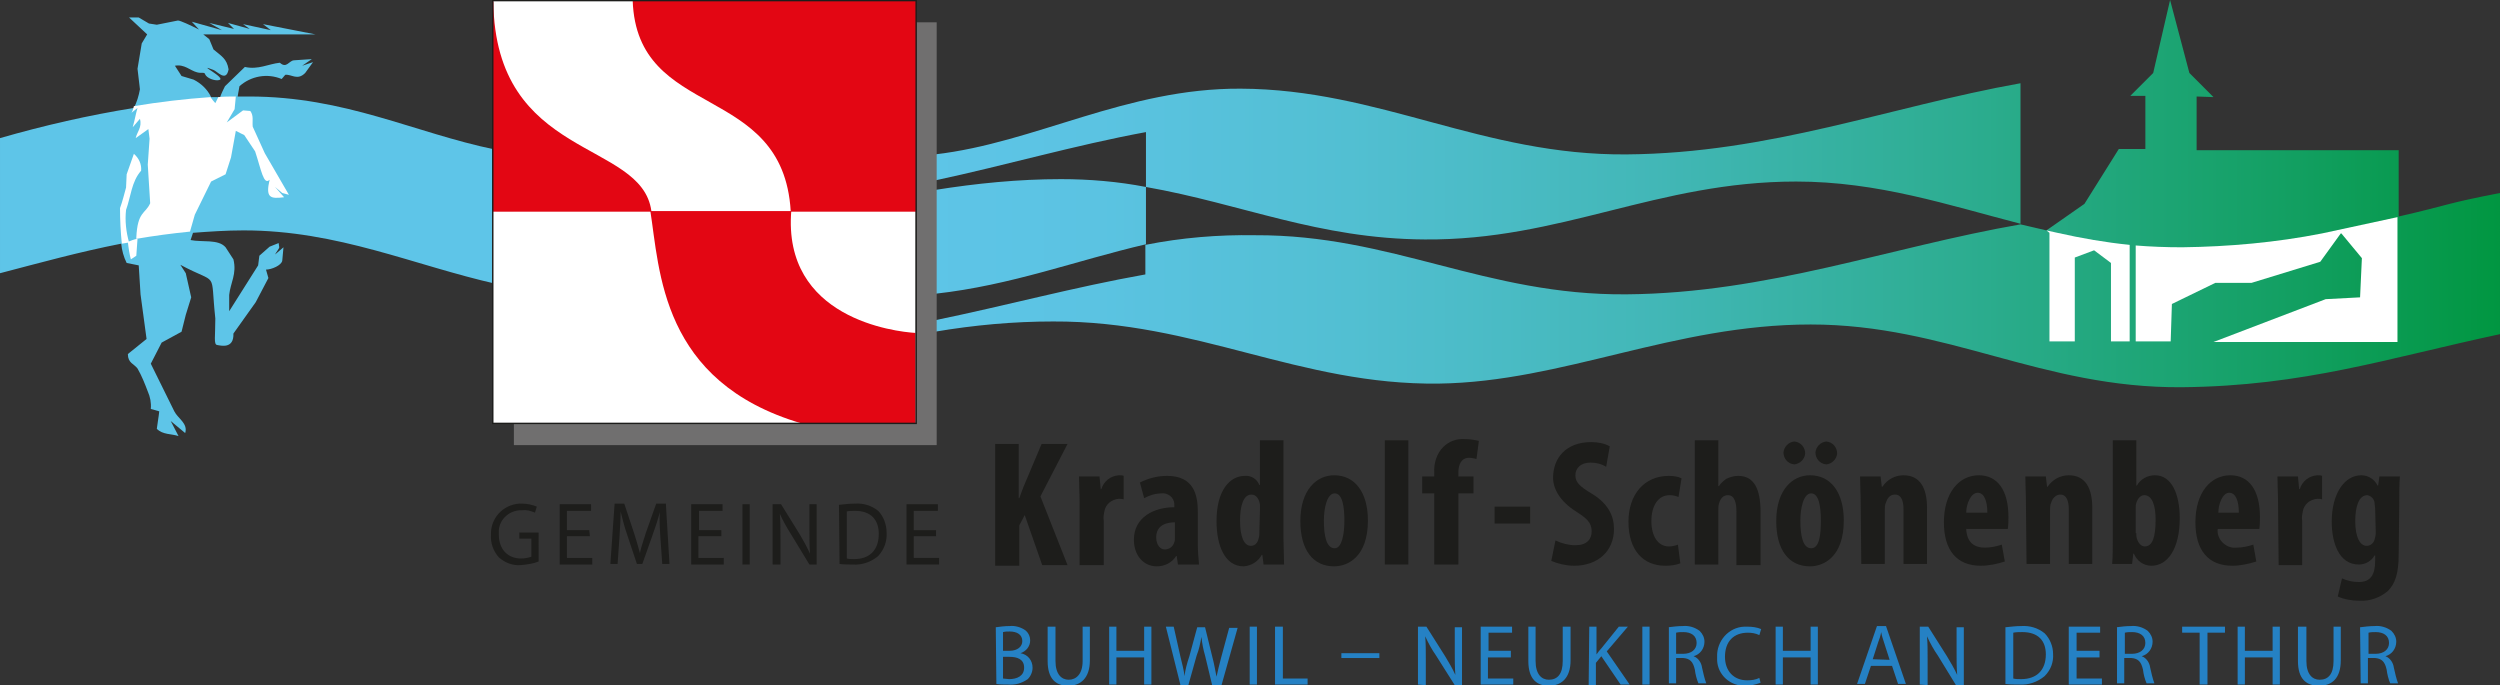 <?xml version="1.0" encoding="utf-8"?>
<!-- Generator: Adobe Illustrator 24.2.0, SVG Export Plug-In . SVG Version: 6.00 Build 0)  -->
<svg version="1.1" id="ffe461da-1fae-4069-b43d-d86b987d49f2"
	 xmlns="http://www.w3.org/2000/svg" xmlns:xlink="http://www.w3.org/1999/xlink" x="0px" y="0px" viewBox="0 0 414.5 113.6"
	 style="enable-background:new 0 0 414.5 113.6;" xml:space="preserve">
<rect x="0" y="0" width="414.5" height="113.6" fill="#333333" stroke="none"/>
<style type="text/css">
	.st0{fill:url(#SVGID_1_);}
	.st1{fill-rule:evenodd;clip-rule:evenodd;fill:#B3B3BA;}
	.st2{fill:#B3B3BA;}
	.st3{fill:#FFFFFF;}
	.st4{fill:#1D1D1B;}
	.st5{fill:#5EC5E8;}
	.st6{fill-rule:evenodd;clip-rule:evenodd;fill:#FFFFFF;}
	.st7{fill:#2581C4;}
	.st8{fill:#706F6F;}
	.st9{fill:#E30613;}
	.st10{fill:none;stroke:#1D1D1B;stroke-width:0.22;stroke-miterlimit:2.61;}
	.st11{fill:none;}
	.st12{fill:none;stroke:#1D1D1B;stroke-width:0.24;stroke-miterlimit:2.61;}
</style>
<linearGradient id="SVGID_1_" gradientUnits="userSpaceOnUse" x1="149.16" y1="83.934" x2="415.43" y2="83.934" gradientTransform="matrix(1 0 0 -1 0 116)">
	<stop  offset="0" style="stop-color:#5EC5E8"/>
	<stop  offset="0.12" style="stop-color:#5BC3E2"/>
	<stop  offset="0.28" style="stop-color:#52BFD2"/>
	<stop  offset="0.47" style="stop-color:#42B7B7"/>
	<stop  offset="0.66" style="stop-color:#2DAD91"/>
	<stop  offset="0.87" style="stop-color:#129F61"/>
	<stop  offset="1" style="stop-color:#009640"/>
</linearGradient>
<path class="st0" d="M155.1,29.9c11.7-2.5,23-5.8,34.9-8V31c15.9,2.8,28.6,8.6,46.2,8.7c22.6,0.2,38.5-9.6,61.6-9.6
	c13.6,0,25.2,3.9,37.2,7V13.8c-21.8,3.9-41.4,11.6-65.3,11.8s-41-10.8-64-10.9c-19-0.1-34.1,9-50.7,10.9L155.1,29.9z M155.1,48.7
	c12.6-1.4,23.3-5.5,34.9-8.2V31c-4.6-0.9-9.4-1.3-14.1-1.3c-7,0-14,0.7-20.9,1.8L155.1,48.7z M339.3,38.2c-1.4-0.3-2.9-0.7-4.3-1
	c-21.8,3.8-41.9,11.4-65.3,11.6s-38.9-9.9-61.6-9.8c-6.1-0.1-12.2,0.4-18.2,1.6v4.9c-11.8,2.1-23.2,5.2-34.9,7.6L155,55
	c6.5-1.1,13-1.7,19.6-1.7c23.8-0.1,40.8,10.6,64,10.3c20.6-0.3,38.9-9.8,61.6-9.8s38.3,10.6,61.6,10.4c20.3-0.2,34-4.8,52.7-8.8V32
	c-9.3,1.8-7.7,1.8-16.8,3.9v-11h-33.5V16l2.8,0.1l-4-4L359.8,0l-2.8,12.1l-3.8,3.8h2.5v8.8h-4.4l-5.7,9.1L339.3,38.2"/>
<path class="st1" d="M385,38.7"/>
<polygon class="st1" points="388.1,38.6 388.1,38.7 388.2,38.7 388.1,38.6 "/>
<polygon class="st1" points="388.2,38.7 397.6,38.7 388.2,38.7 388.2,38.7 "/>
<polygon class="st2" points="388.1,38.7 388.1,38.7 388.2,38.7 388.2,38.7 388.1,38.7 "/>
<path class="st3" d="M339.8,38.6v18h4.2V42.7l3.2-1.2l2.8,2.1v13h3.1v-16c-4-0.4-8-1.1-12-2l-1.8-0.4L339.8,38.6z"/>
<path class="st4" d="M165,73.6h3.9v9h0.1c0.3-0.8,0.6-1.7,1-2.6l2.7-6.4h4.3l-4.5,8.7l4.5,11.4h-4.2l-2.9-8.3l-0.9,1.7v6.7H165V73.6
	z"/>
<path class="st4" d="M179,83.4c0-1.5-0.1-3-0.1-4.4h3.4l0.2,2.1h0.1c0.4-1.3,1.5-2.2,2.9-2.3c0.3,0,0.6,0,0.8,0.1v3.9
	c-0.3-0.1-0.6-0.1-0.8-0.1c-1.2,0.1-2.2,0.9-2.4,2.1c-0.1,0.5-0.2,1-0.1,1.5v7.4H179V83.4z"/>
<path class="st4" d="M198.6,90.3c0,1.1,0.1,2.2,0.2,3.3h-3.5l-0.2-1.4h-0.1c-0.7,1.1-1.9,1.7-3.2,1.7c-2.2,0-3.8-1.8-3.8-4.4
	c0-3.8,3.4-5.4,6.7-5.4v-0.3c0.1-1-0.7-1.9-1.7-2c-0.1,0-0.2,0-0.3,0c-1.1,0-2.1,0.3-3,0.8l-0.7-2.6c1.4-0.7,2.9-1.1,4.5-1.1
	c4.4,0,5.1,3.1,5.1,6L198.6,90.3z M194.8,86.6c-1.3,0-3.1,0.4-3.1,2.5c0,1.4,0.8,2,1.4,2c0.8,0,1.4-0.5,1.6-1.2
	c0.1-0.2,0.1-0.5,0.1-0.7V86.6z"/>
<path class="st4" d="M212.8,73v16.3c0,1.4,0.1,3,0.1,4.3h-3.4l-0.2-1.6h-0.1c-0.6,1.1-1.7,1.8-3,1.9c-3.1,0-4.5-3.4-4.5-7.5
	c0-5.1,2.2-7.5,4.7-7.5c1-0.1,2,0.5,2.4,1.5h0.1V73H212.8z M208.9,84.6c0-0.3,0-0.6,0-0.9c-0.1-0.9-0.6-1.7-1.4-1.7
	c-1.4,0-1.9,2-1.9,4.3c0,2.8,0.7,4.2,1.8,4.2c0.5,0,1.1-0.3,1.3-1.3c0.1-0.3,0.1-0.6,0.1-0.9L208.9,84.6z"/>
<path class="st4" d="M226.8,86.3c0,6.1-3.4,7.6-5.6,7.6c-3.5,0-5.6-2.7-5.6-7.5c0-5.2,2.7-7.6,5.6-7.6
	C224.7,78.8,226.8,81.7,226.8,86.3z M219.5,86.3c0,2.5,0.4,4.6,1.8,4.6c1.2,0,1.6-2.4,1.6-4.6s-0.3-4.5-1.6-4.5
	S219.5,84.3,219.5,86.3z"/>
<path class="st4" d="M229.6,73h3.9v20.6h-3.9V73z"/>
<path class="st4" d="M237.8,93.6V81.8h-2v-2.8h2v-0.6c-0.1-1.6,0.4-3.2,1.5-4.3c0.9-0.9,2.2-1.4,3.5-1.3c0.8,0,1.6,0.1,2.4,0.3
	l-0.4,3c-0.4-0.1-0.8-0.2-1.2-0.2c-1.3,0-1.8,1.1-1.8,2.4v0.7h2.5v2.8h-2.5v11.8H237.8z"/>
<path class="st4" d="M253.7,84v2.8h-5.9V84H253.7z"/>
<path class="st4" d="M257.9,89.6c1,0.5,2.2,0.8,3.3,0.8c1.9,0,2.7-1,2.7-2.3c0-1.5-0.9-2.2-2.6-3.3c-2.7-1.7-3.8-3.8-3.8-5.6
	c0-3.2,2.1-5.9,6.3-5.9c1.1,0,2.2,0.2,3.1,0.7l-0.6,3.4c-0.8-0.5-1.7-0.7-2.6-0.7c-1.7,0-2.5,1-2.5,2.1s0.6,1.8,2.8,3.1
	c2.6,1.6,3.6,3.6,3.6,5.8c0,3.7-2.7,6.1-6.6,6.1c-1.3,0-2.6-0.3-3.8-0.8L257.9,89.6z"/>
<path class="st4" d="M278.6,93.4c-0.8,0.3-1.6,0.4-2.5,0.4c-3.7,0-6.1-2.6-6.1-7.3c0-4.5,2.6-7.6,6.7-7.6c0.7,0,1.5,0.1,2.1,0.4
	l-0.5,3.1c-0.5-0.2-1-0.3-1.5-0.3c-1.9,0-3,1.8-3,4.3s1.1,4.2,2.9,4.2c0.5,0,1-0.1,1.5-0.3L278.6,93.4z"/>
<path class="st4" d="M281,73h3.9v7.6h0.1c0.3-0.5,0.8-0.9,1.2-1.2c0.6-0.3,1.3-0.5,2-0.5c2.7,0,3.7,2.3,3.7,6v8.8h-4v-8.9
	c0-1.4-0.3-2.7-1.4-2.7c-0.7,0-1.2,0.4-1.5,1.4c-0.1,0.4-0.1,0.7-0.1,1.1v9H281V73z"/>
<path class="st4" d="M305.7,86.3c0,6.1-3.4,7.6-5.6,7.6c-3.5,0-5.6-2.7-5.6-7.5c0-5.2,2.7-7.6,5.6-7.6
	C303.6,78.8,305.7,81.7,305.7,86.3z M297.5,77c-1.1-0.1-1.8-1-1.8-2c0.1-0.9,0.8-1.7,1.8-1.8c1.1,0.1,1.8,1,1.8,2
	C299.2,76.2,298.4,76.9,297.5,77z M298.5,86.3c0,2.5,0.4,4.6,1.8,4.6s1.6-2.4,1.6-4.6s-0.3-4.5-1.6-4.5S298.5,84.3,298.5,86.3
	L298.5,86.3z M302.8,77c-1.1-0.1-1.8-1-1.8-2c0.1-0.9,0.8-1.7,1.8-1.8c1.1,0.1,1.8,1,1.8,2C304.5,76.2,303.7,76.9,302.8,77z"/>
<path class="st4" d="M308.5,83.4c0-1.6-0.1-3-0.1-4.4h3.4l0.2,1.7h0.1c0.8-1.2,2.1-1.9,3.5-1.9c2.8,0,3.9,2.2,3.9,5.4v9.3h-3.9v-9.1
	c0-1.2-0.3-2.4-1.4-2.4c-0.7,0-1.2,0.4-1.5,1.3c-0.2,0.4-0.2,0.9-0.2,1.3v8.9h-3.9L308.5,83.4z"/>
<path class="st4" d="M326,87.7c0.1,2.3,1.4,3.1,3.1,3.1c0.9,0,1.9-0.2,2.8-0.5l0.5,2.8c-1.3,0.4-2.6,0.7-4,0.7c-4,0-6.1-2.6-6.1-7.2
	c0-4.9,2.5-7.8,5.8-7.8c3.1,0,4.9,2.5,4.9,6.9c0,0.7,0,1.3-0.1,2L326,87.7z M329.5,85c0-1.9-0.5-3.3-1.6-3.3S326,83.5,326,85H329.5z
	"/>
<path class="st4" d="M335.9,83.4c0-1.6-0.1-3-0.1-4.4h3.4l0.2,1.7h0.1c0.8-1.2,2.1-1.9,3.5-1.9c2.8,0,3.9,2.2,3.9,5.4v9.3h-3.9v-9.1
	c0-1.2-0.3-2.4-1.4-2.4c-0.7,0-1.3,0.6-1.5,1.3c-0.2,0.4-0.2,0.9-0.2,1.3v8.9h-3.9L335.9,83.4z"/>
<path class="st4" d="M350.3,73h3.9v7.5h0.1c0.6-1.1,1.8-1.7,3-1.7c2.8,0,4.1,3.2,4.1,7.1c0,5.1-2,7.9-4.7,7.9c-1.3,0-2.4-0.8-2.9-2
	h-0.1l-0.2,1.7h-3.3c0.1-1.3,0.1-2.9,0.1-4.3L350.3,73z M354.2,88.4c0,0.3,0,0.6,0.1,0.9c0.3,1,0.9,1.3,1.3,1.3
	c1.3,0,1.8-1.6,1.8-4.4c0-2.5-0.6-4.1-1.9-4.1c-0.6,0-1.1,0.6-1.3,1.3c-0.1,0.3-0.1,0.6-0.1,0.9V88.4z"/>
<path class="st4" d="M367.7,87.7c-0.2,1.5,1,2.9,2.5,3.1c0.2,0,0.4,0,0.6,0c0.9,0,1.9-0.2,2.8-0.5l0.5,2.8c-1.3,0.4-2.6,0.7-4,0.7
	c-4,0-6.1-2.6-6.1-7.2c0-4.9,2.5-7.8,5.8-7.8c3.1,0,4.9,2.5,4.9,6.9c0,0.7,0,1.3-0.1,2L367.7,87.7z M371.2,85c0-1.9-0.5-3.3-1.6-3.3
	s-1.8,1.9-1.8,3.3H371.2z"/>
<path class="st4" d="M377.7,83.4c0-1.5-0.1-3-0.1-4.4h3.4l0.2,2.1h0.1c0.4-1.3,1.5-2.2,2.9-2.3c0.3,0,0.6,0,0.8,0.1v3.9
	c-0.3-0.1-0.6-0.1-0.8-0.1c-1.2,0.1-2.2,0.9-2.4,2.1c-0.1,0.5-0.2,1-0.1,1.5v7.4h-3.9L377.7,83.4z"/>
<path class="st4" d="M397.7,92c0,3.1-0.6,4.8-1.8,6c-1.3,1.1-3,1.7-4.7,1.6c-1.2,0-2.5-0.2-3.6-0.7l0.7-3c0.9,0.4,1.8,0.6,2.8,0.6
	c2,0,2.7-1.3,2.7-3.5v-0.9h-0.1c-0.5,0.9-1.5,1.5-2.6,1.5c-3.3,0-4.5-3.6-4.5-7.1c0-4.8,2.2-7.7,4.9-7.7c1.2,0,2.2,0.7,2.7,1.7h0.1
	l0.2-1.5h3.4c-0.1,1.3-0.1,2.8-0.1,4.6L397.7,92z M393.8,84.4c0-0.4-0.1-0.7-0.1-1.1c-0.1-0.6-0.6-1.1-1.2-1.2c-1.4,0-2,1.9-2,4.3
	c0,2.7,0.8,4.1,1.9,4.1c0.6,0,1.1-0.4,1.3-1c0.1-0.4,0.2-0.8,0.2-1.2L393.8,84.4z"/>
<path class="st5" d="M82.1,24.8c-13.5-2.8-24.8-8.8-40.8-8.8h-1.9l0.3-1.7c1.9-1.7,4.6-2.2,7-1.2l0.6-0.7c1.1-0.1,2,1,3.3-0.3
	l1.3-1.8l-1.8,0.6l1.6-1.1l-3,0.2c-0.8,0.1-1.2,1.4-2.3,0.4c-1.9,0.2-3.6,1.2-5.8,0.7l-3.3,3.2c-0.3,0.6-0.6,1.2-0.8,1.8
	c-0.6,0-1.5,0-1.5,0c-0.6-1.3-1.7-2.3-2.9-2.9l-2-0.6L29,10.9c1.6-0.3,2.5,0.8,3.7,1.1c0.8,0.2,1.2-0.1,1.3,0.3
	c0.3,0.7,1.6,1.1,2.2,1c1.8-0.2-4.1-3-0.8-1.7c0.6,0.2,2.1,2.1,2.5-0.1c-0.3-1.8-1.2-2.2-2.5-3.3l-0.7-1.7l-1-0.8h18.6L43.6,4
	L44.9,5l-4.6-1l1.1,0.8l-3.6-1l1,1l-4.1-1l2.1,1.2l-5-1.4L33,4.9c-1.4-0.7-3.1-1.5-3.5-1.5L26,4.1l-1.3-0.2l-1.7-1h-1.6l3,2.8
	l-0.9,1.5l-0.7,4.2l0.4,3.4c-0.2,1.1-0.5,2.1-1,3.1c-7.5,1.2-14.9,2.9-22.2,5v22.4c6.9-1.8,13-3.5,20.1-4.9l0,0
	c0.1,1.1,0.4,2.2,0.9,3.2l2,0.4l0.3,4.8l1,7.4l-3.1,2.5c0,1.5,1,1.6,1.6,2.4c0.7,1.2,1.2,2.5,1.7,3.8c0.4,0.9,0.6,1.9,0.5,2.9
	l1.4,0.4c-0.1,1-0.3,2-0.4,2.9c1,1,2.4,0.8,3.6,1.2l-1.3-2.5l2.4,2c0.5-1.6-1.2-2.4-1.8-3.6l-3.9-7.9l1.8-3.5l3.3-1.8l0.7-2.8
	l0.9-2.9l-0.9-4l-0.9-1.4c6.5,3.5,4.9,0.6,5.8,8.9c0,3-0.3,4.3,0.3,4.4s2.8,0.7,2.7-1.9c1.2-1.7,2.4-3.4,3.7-5.2l2.1-4l-0.2-0.7
	l-0.2-0.7c0.9,0,2.6-0.7,2.7-1.5l0.2-2.2l-1.4,1.2c0.2-0.4,0.7-1,0.7-1.2l-0.1-0.7l-1.5,0.6L43,42.4l-0.2,1.6L38,51.6l0-2.7
	c0.2-2,1.3-3.5,0.7-5.9l-1.3-2c-1.2-1.4-3.9-0.8-5.8-1.2l0.4-1.2c2.7-0.2,5.5-0.4,8.4-0.4c15.7,0,28.2,5.8,42,8.9L82.1,24.8z"/>
<path class="st3" d="M22.6,42.4l-0.9,0.6c-0.2-0.7-0.4-1.9-0.5-2.9c0.5-0.2,1-0.4,1.5-0.5h0.1L22.6,42.4z"/>
<path class="st6" d="M20.9,34.8c0.8-2.2,0.9-4.7,2.5-6.5c0.1-1.1-0.4-2.1-1.2-2.8l-1.2,3.4l-0.1,2.2c-0.3,1.1-0.6,2.3-1,3.4
	c0,2,0.1,4,0.3,5.9l1.2-0.2C20.9,38.4,20.7,36.6,20.9,34.8L20.9,34.8z"/>
<path class="st6" d="M35,30.1l2.4-1.2l0.9-2.8l0.8-4.4l1.4,0.7l1.8,2.7c1,3,1.4,5.7,2.4,4.7c-0.7,3,0.1,3.2,2.4,2.9l-1.5-1.7l1.2,1
	l1.1,0.3c-1.3-2.3-2.7-4.6-4-6.9L41.9,21c-0.1-0.9,0.2-1.8-0.4-2.6l-1.2-0.1l-2.7,2l1.3-2.2l0.2-2.1l0,0c-1,0-2,0-2.9,0.1l-0.5,1
	c-0.3-0.3-0.5-0.6-0.8-1c-4.3,0.3-8.5,0.8-12.7,1.5c-0.1,0.4-0.2,0.8-0.4,1.1l1-0.8c-0.3,1-0.4,1.8-0.8,3.2l1.2-1.4
	c0.4,1.4-0.5,2.2-0.7,3.2l2.1-1.5l0.2,1.6l-0.3,4.3l0.4,6.4c-0.8,1.8-2.1,1.3-2.3,5.7v0.2c2.9-0.5,5.9-0.9,8.9-1.2l0.8-2.8L35,30.1z
	"/>
<path class="st7" d="M165.1,104c0.7-0.1,1.5-0.2,2.3-0.2c0.9-0.1,1.9,0.2,2.6,0.7c0.5,0.4,0.8,1,0.8,1.7c0,1-0.7,1.8-1.6,2.1l0,0
	c1.2,0.2,2,1.2,2,2.4c0,0.7-0.3,1.4-0.8,1.9c-1,0.7-2.1,1-3.3,0.9c-0.6,0-1.3,0-1.9-0.1L165.1,104z M166.3,107.9h1.1
	c1.3,0,2.1-0.7,2.1-1.6c0-1.1-0.9-1.6-2.1-1.6c-0.4,0-0.7,0-1.1,0.1V107.9z M166.3,112.5c0.3,0,0.7,0.1,1,0.1c1.3,0,2.5-0.5,2.5-1.9
	s-1.1-1.8-2.5-1.8h-1L166.3,112.5z"/>
<path class="st7" d="M175,103.9v5.7c0,2.2,1,3.1,2.2,3.1s2.3-0.9,2.3-3.1v-5.7h1.2v5.6c0,3-1.6,4.2-3.6,4.2s-3.4-1.1-3.4-4.1v-5.7
	L175,103.9z"/>
<path class="st7" d="M185.1,103.9v4h4.6v-4h1.2v9.6h-1.2V109h-4.6v4.5h-1.2v-9.6L185.1,103.9z"/>
<path class="st7" d="M195.7,113.5l-2.4-9.6h1.3l1.1,4.9c0.3,1.2,0.6,2.4,0.7,3.3l0,0c0.1-1,0.4-2.1,0.8-3.3l1.3-4.8h1.3l1.2,4.9
	c0.3,1.1,0.5,2.3,0.7,3.3l0,0c0.2-1,0.5-2.1,0.8-3.3l1.3-4.8h1.4l-2.7,9.6H201l-1.2-5c-0.3-1-0.5-2.1-0.6-3.1l0,0
	c-0.2,1.1-0.4,2.1-0.8,3.1l-1.4,5H195.7z"/>
<path class="st7" d="M208.4,103.9v9.6h-1.2v-9.6H208.4z"/>
<path class="st7" d="M211.5,103.9h1.2v8.6h4.1v1h-5.4V103.9z"/>
<path class="st7" d="M228.7,108.3v0.8h-6.3v-0.8H228.7z"/>
<path class="st7" d="M235.1,113.5v-9.6h1.4l3.1,4.9c0.6,1,1.2,2,1.7,3.1l0,0c-0.1-1.3-0.1-2.4-0.1-3.9v-4h1.2v9.6h-1.2l-3.1-4.9
	c-0.7-1-1.3-2.1-1.8-3.2l0,0c0.1,1.2,0.1,2.4,0.1,4v4.1L235.1,113.5z"/>
<path class="st7" d="M250.4,109h-3.7v3.5h4.2v1h-5.4v-9.6h5.2v1h-3.9v3h3.7V109z"/>
<path class="st7" d="M254.6,103.9v5.7c0,2.2,1,3.1,2.2,3.1c1.4,0,2.3-0.9,2.3-3.1v-5.7h1.3v5.6c0,3-1.6,4.2-3.6,4.2
	s-3.4-1.1-3.4-4.1v-5.7L254.6,103.9z"/>
<path class="st7" d="M263.5,103.9h1.2v4.6l0,0c0.3-0.4,0.5-0.7,0.8-1l2.9-3.6h1.5l-3.5,4.1l3.8,5.5h-1.5l-3.2-4.7l-0.9,1.1v3.7h-1.2
	L263.5,103.9z"/>
<path class="st7" d="M273.5,103.9v9.6h-1.2v-9.6H273.5z"/>
<path class="st7" d="M276.6,104c0.8-0.1,1.6-0.2,2.4-0.2c1-0.1,2,0.2,2.8,0.8c0.5,0.5,0.8,1.1,0.8,1.8c0,1.1-0.7,2.1-1.8,2.4l0,0
	c0.8,0.3,1.3,1.1,1.4,1.9c0.2,0.9,0.4,1.8,0.7,2.6h-1.3c-0.3-0.7-0.5-1.5-0.6-2.3c-0.3-1.3-0.8-1.8-1.9-1.9h-1.2v4.2h-1.2V104z
	 M277.8,108.4h1.3c1.3,0,2.2-0.7,2.2-1.8c0-1.2-0.9-1.8-2.2-1.8c-0.4,0-0.8,0-1.2,0.1V108.4z"/>
<path class="st7" d="M291.9,113.2c-0.8,0.3-1.7,0.5-2.5,0.5c-2.5,0.1-4.6-1.8-4.7-4.2c0-0.2,0-0.4,0-0.6c-0.1-2.6,1.9-4.9,4.5-5
	c0.2,0,0.3,0,0.5,0c0.8,0,1.6,0.1,2.3,0.4l-0.3,1c-0.6-0.3-1.3-0.4-1.9-0.4c-2.3,0-3.8,1.4-3.8,4c0,2.3,1.4,3.9,3.7,3.9
	c0.7,0,1.4-0.1,2-0.4L291.9,113.2z"/>
<path class="st7" d="M295.6,103.9v4h4.6v-4h1.2v9.6h-1.2V109h-4.6v4.5h-1.2v-9.6L295.6,103.9z"/>
<path class="st7" d="M310.2,110.4l-1,3h-1.3l3.3-9.6h1.5l3.3,9.6h-1.3l-1-3H310.2z M313.3,109.4l-0.9-2.8c-0.2-0.6-0.4-1.2-0.5-1.8
	l0,0c-0.1,0.6-0.3,1.2-0.5,1.7l-0.9,2.8L313.3,109.4z"/>
<path class="st7" d="M318.3,113.5v-9.6h1.4l3.1,4.9c0.6,1,1.2,2,1.7,3.1l0,0c-0.1-1.3-0.1-2.4-0.1-3.9v-4h1.2v9.6h-1.3l-3-4.9
	c-0.7-1-1.3-2.1-1.8-3.2l0,0c0.1,1.2,0.1,2.4,0.1,4v4.1L318.3,113.5z"/>
<path class="st7" d="M332.5,104c0.9-0.1,1.8-0.2,2.6-0.2c1.4-0.1,2.8,0.3,3.9,1.2c0.9,0.9,1.4,2.2,1.4,3.4c0.1,1.4-0.4,2.7-1.4,3.7
	c-1.2,1-2.7,1.5-4.2,1.4c-0.8,0-1.5,0-2.3-0.1V104z M333.8,112.5c0.4,0.1,0.8,0.1,1.3,0.1c2.6,0,4.1-1.5,4.1-4.1
	c0-2.3-1.3-3.7-3.9-3.7c-0.5,0-1,0-1.5,0.1V112.5z"/>
<path class="st7" d="M348,109h-3.7v3.5h4.2v1H343v-9.6h5.2v1h-3.9v3h3.8V109z"/>
<path class="st7" d="M350.9,104c0.8-0.1,1.6-0.2,2.4-0.2c1-0.1,2,0.2,2.8,0.8c0.5,0.5,0.8,1.1,0.8,1.8c0,1.1-0.7,2.1-1.8,2.4l0,0
	c0.8,0.3,1.3,1.1,1.4,1.9c0.2,0.9,0.4,1.8,0.7,2.6h-1.3c-0.3-0.7-0.5-1.5-0.6-2.3c-0.3-1.3-0.8-1.8-1.9-1.9h-1.2v4.2h-1.2V104z
	 M352.2,108.4h1.3c1.3,0,2.2-0.7,2.2-1.8c0-1.2-0.9-1.8-2.2-1.8c-0.4,0-0.8,0-1.2,0.1V108.4z"/>
<path class="st7" d="M364.7,104.9h-2.9v-1h7.1v1H366v8.6h-1.3L364.7,104.9z"/>
<path class="st7" d="M372.2,103.9v4h4.6v-4h1.2v9.6h-1.2V109h-4.6v4.5h-1.2v-9.6L372.2,103.9z"/>
<path class="st7" d="M382.4,103.9v5.7c0,2.2,1,3.1,2.2,3.1c1.4,0,2.3-0.9,2.3-3.1v-5.7h1.2v5.6c0,3-1.5,4.2-3.6,4.2
	s-3.5-1.1-3.5-4.1v-5.7L382.4,103.9z"/>
<path class="st7" d="M391.3,104c0.8-0.1,1.6-0.2,2.4-0.2c1-0.1,2,0.2,2.8,0.8c0.5,0.5,0.8,1.1,0.8,1.8c0,1.1-0.7,2.1-1.8,2.4l0,0
	c0.8,0.3,1.3,1.1,1.4,1.9c0.2,0.9,0.4,1.8,0.7,2.6h-1.3c-0.3-0.7-0.5-1.5-0.6-2.3c-0.3-1.3-0.8-1.8-1.9-1.9h-1.2v4.2h-1.2L391.3,104
	z M392.6,108.4h1.3c1.3,0,2.2-0.7,2.2-1.8c0-1.2-0.9-1.8-2.2-1.8c-0.4,0-0.8,0-1.2,0.1V108.4z"/>
<path class="st4" d="M89.3,93.1c-1,0.4-2,0.5-3,0.6c-1.3,0.1-2.6-0.4-3.6-1.3c-0.9-1-1.4-2.4-1.3-3.7c-0.1-2.7,1.9-5,4.7-5.2
	c0.2,0,0.4,0,0.5,0c0.8,0,1.7,0.2,2.4,0.5l-0.3,1c-0.7-0.3-1.4-0.5-2.1-0.4c-2-0.1-3.8,1.4-3.9,3.4c0,0.2,0,0.4,0,0.6
	c0,2.5,1.5,4,3.7,4c0.6,0,1.1-0.1,1.7-0.3v-3h-2v-1h3.2L89.3,93.1z"/>
<path class="st4" d="M97.8,88.9H94v3.6h4.2v1.1h-5.4v-10H98v1.1h-4v3.2h3.7L97.8,88.9z"/>
<path class="st4" d="M109.5,89.2c-0.1-1.4-0.2-3.1-0.1-4.3l0,0c-0.3,1.2-0.7,2.4-1.2,3.8l-1.7,4.8h-0.9l-1.6-4.8
	c-0.5-1.4-0.8-2.7-1.1-3.9l0,0c0,1.2-0.1,2.9-0.2,4.4l-0.3,4.3h-1.2l0.7-10h1.6l1.6,4.8c0.4,1.2,0.7,2.3,1,3.4l0,0
	c0.2-1,0.6-2.1,1-3.4l1.7-4.8h1.6l0.6,10h-1.2L109.5,89.2z"/>
<path class="st4" d="M119.5,88.9h-3.7v3.6h4.2v1.1h-5.4v-10h5.2v1.1h-3.9v3.2h3.7V88.9z"/>
<path class="st4" d="M124.3,83.6v10h-1.2v-10H124.3z"/>
<path class="st4" d="M128.1,93.6v-10h1.4l3.1,5c0.6,1,1.2,2.1,1.7,3.2l0,0c-0.1-1.3-0.1-2.5-0.1-4.1v-4.1h1.2v10h-1.2l-3.1-5.1
	c-0.7-1.1-1.3-2.2-1.8-3.3l0,0c0.1,1.3,0.1,2.5,0.1,4.1v4.3L128.1,93.6z"/>
<path class="st4" d="M139.1,83.7c0.9-0.1,1.8-0.2,2.6-0.2c1.4-0.1,2.8,0.3,3.9,1.2c0.9,0.9,1.4,2.3,1.4,3.6c0.1,1.4-0.4,2.8-1.4,3.9
	c-1.2,1-2.7,1.5-4.2,1.4c-0.8,0-1.5,0-2.2-0.1L139.1,83.7z M140.4,92.6c0.4,0.1,0.8,0.1,1.2,0.1c2.6,0,4.1-1.5,4.1-4.2
	c0-2.3-1.3-3.8-3.9-3.8c-0.5,0-1,0-1.4,0.1V92.6z"/>
<path class="st4" d="M155.2,88.9h-3.7v3.6h4.2v1.1h-5.4v-10h5.2v1.1h-4v3.2h3.7L155.2,88.9z"/>
<polyline class="st8" points="155.3,73.8 85.2,73.8 85.2,3.7 155.3,3.7 155.3,25.5 "/>
<path class="st3" d="M81.8,35h69.9c0.1,0,0.1,0.1,0.1,0.1c0,0,0,0,0,0v35c0,0.1-0.1,0.1-0.1,0.1l0,0H81.8c-0.1,0-0.1-0.1-0.1-0.1
	c0,0,0,0,0,0v-35C81.7,35.1,81.7,35,81.8,35C81.8,35,81.8,35,81.8,35z"/>
<path class="st9" d="M107.8,34.8c1.6,10,1.7,28.5,25.1,35.4h18.9v-15c-3.4-0.2-22.1-2.4-20.6-20.3L107.8,34.8L107.8,34.8z"/>
<polygon class="st9" points="151.9,0.1 151.9,35.1 81.7,35.1 81.6,0.1 151.9,0.1 "/>
<path class="st10" d="M81.6,0.1"/>
<path class="st10" d="M81.6,0.1"/>
<line class="st10" x1="81.6" y1="0.1" x2="81.6" y2="0.1"/>
<rect x="81.6" y="0.1" class="st11" width="70.2" height="70.1"/>
<path class="st3" d="M81.7,0.1l0.1,0.2C82.1,26.6,106.4,23.1,108,35h23.1c-1.3-21.5-25.5-14.9-26.2-34.9L81.7,0.1z"/>
<rect x="81.7" y="0.1" class="st12" width="70.2" height="70.1"/>
<path class="st6" d="M385,38.7c-7.6,1.5-15.4,2.2-23.2,2.3l0,0c-2.7,0-5.2-0.1-7.7-0.3v15.9h5.8l0.2-6.2l7.2-3.5h6l11.4-3.5l3.4-4.7
	h0.1l3.4,4.1l0,0l-0.3,6.5l-5.7,0.3l-18.6,7.1h30.5V36L385,38.7z"/>
</svg>
